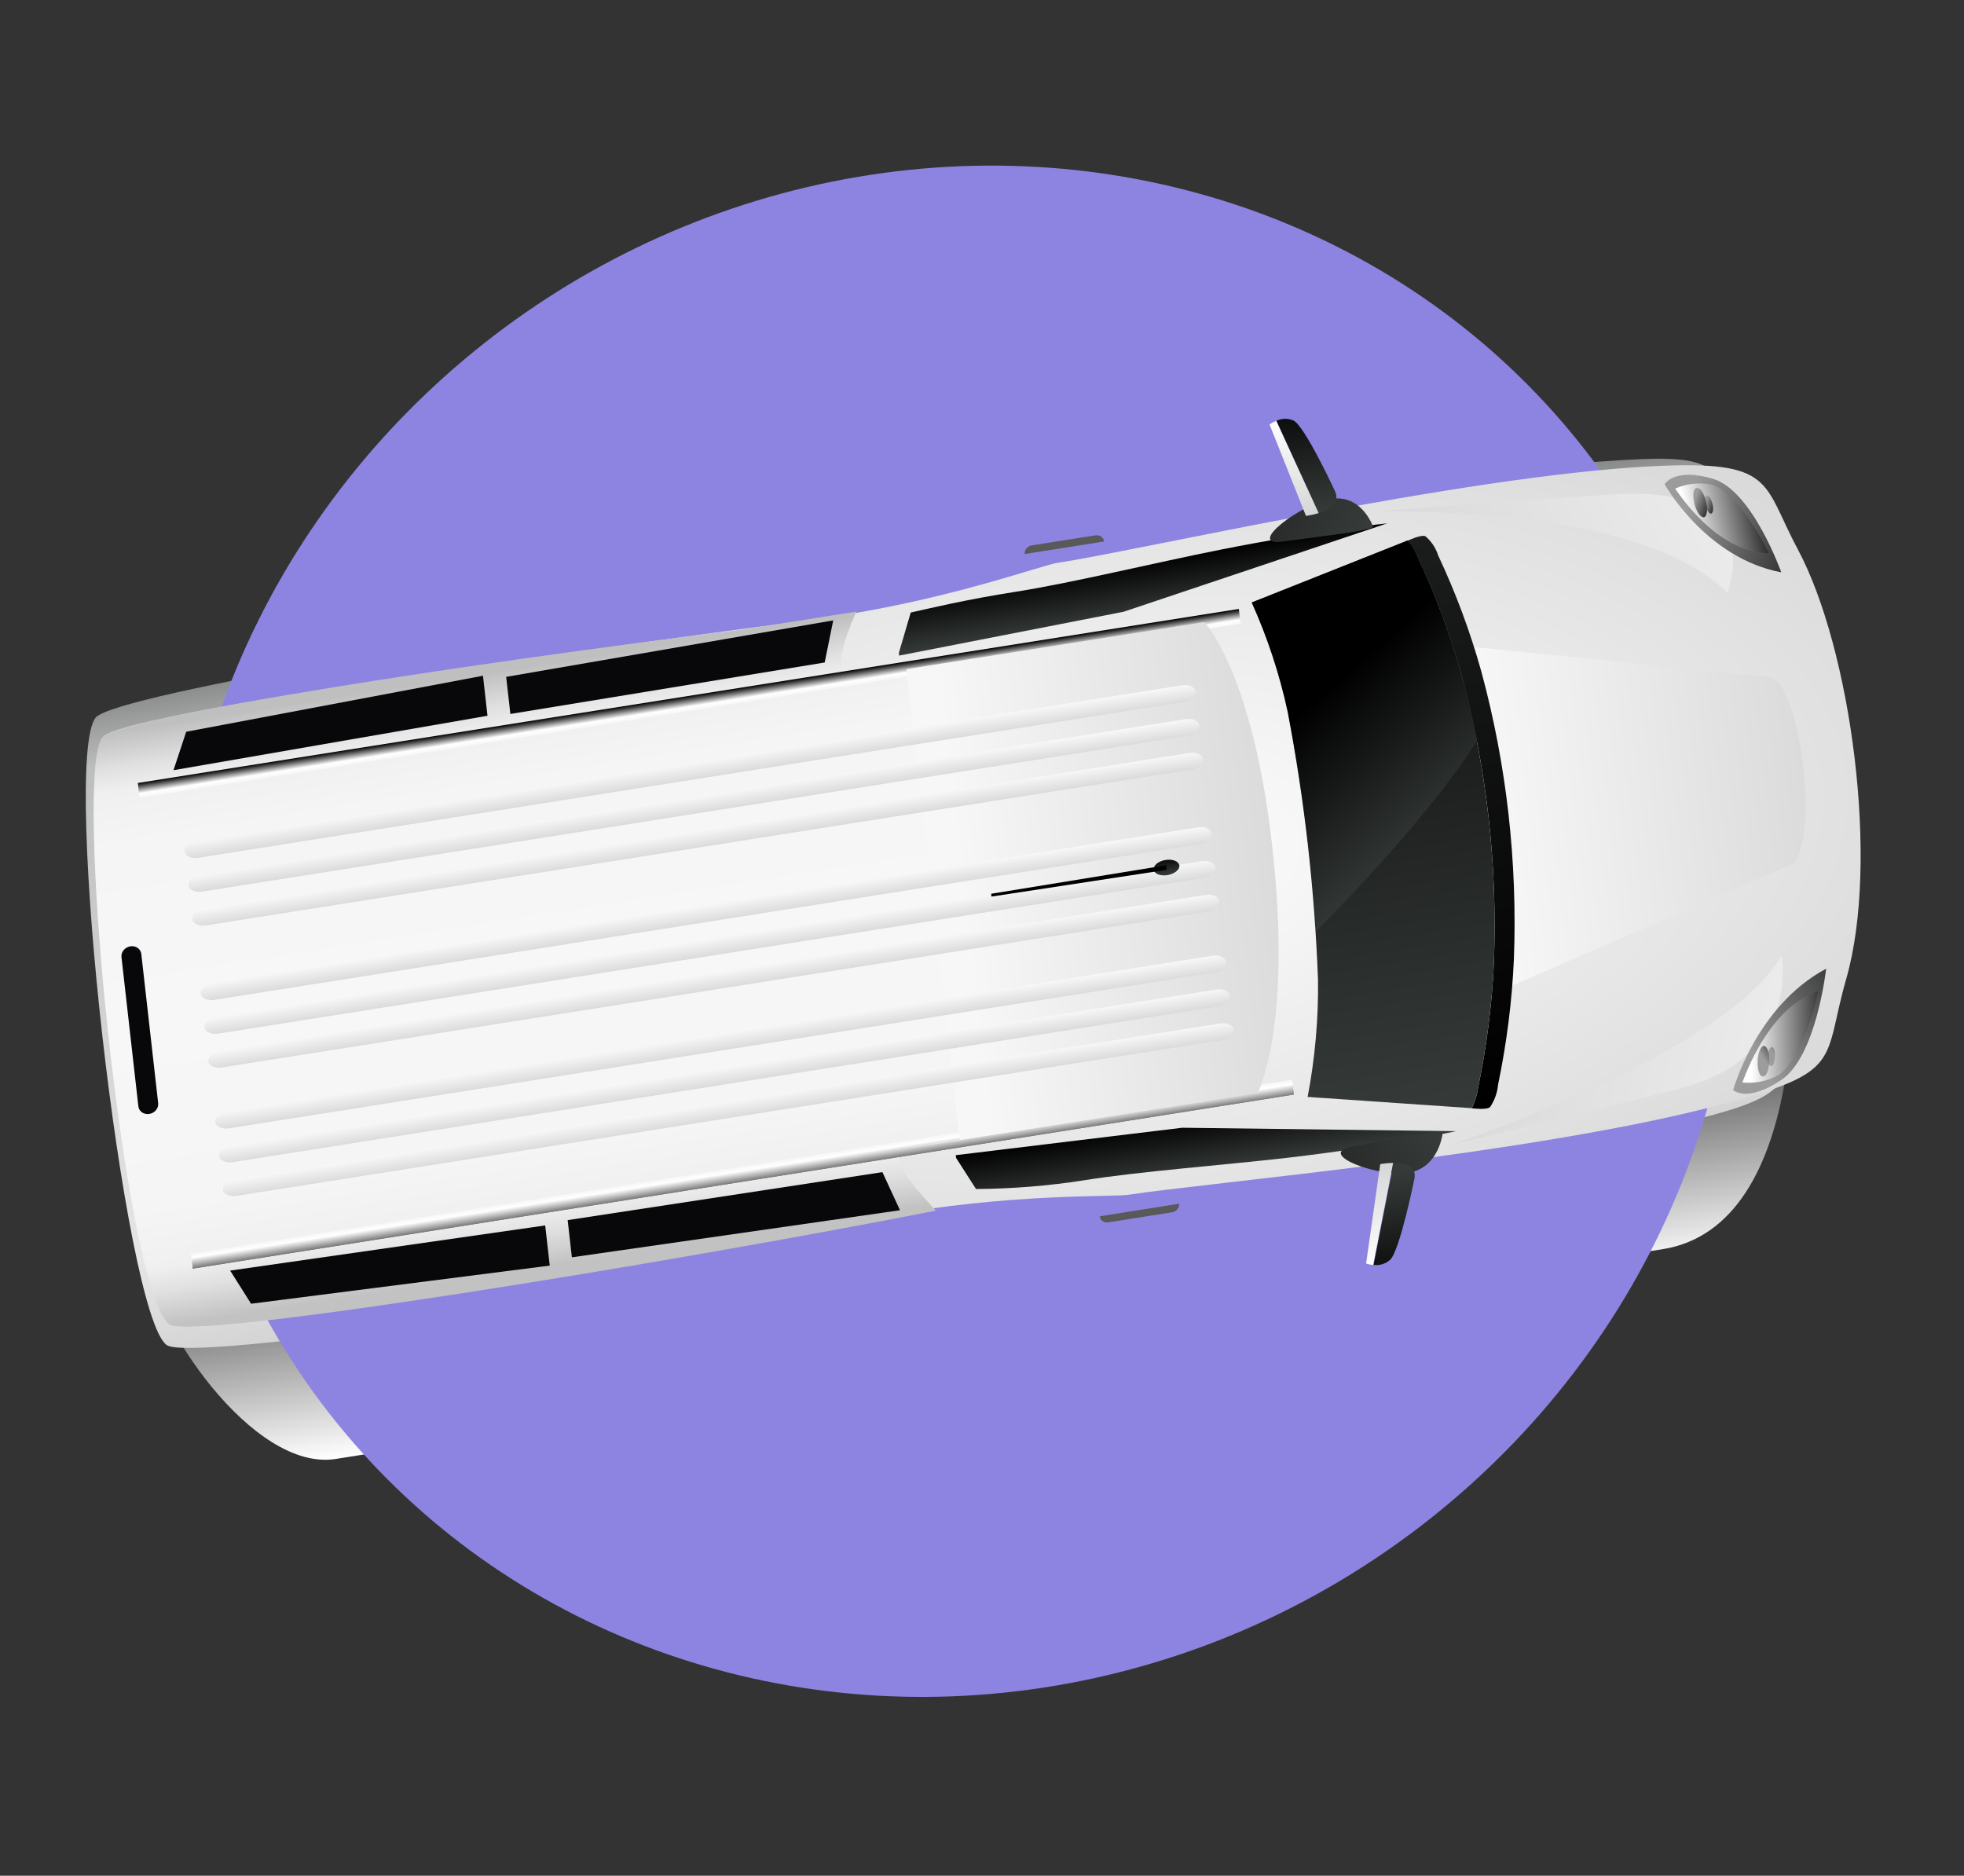 <svg width="89" height="85" viewBox="0 0 89 85" fill="none" xmlns="http://www.w3.org/2000/svg">
<rect x="0" y="0" width="89" height="85" fill="#333333" stroke="none"/>
<ellipse cx="24.552" cy="26.243" rx="24.552" ry="26.243" transform="matrix(0.163 0.984 -0.982 0.198 65.057 12.049)" fill="#5243E6"/>
<path style="mix-blend-mode:multiply" d="M81.211 43.103C80.823 39.677 76.995 37.456 73.26 38.046L13.108 47.555C11.316 47.84 9.672 48.765 8.537 50.129C7.402 51.492 6.868 53.181 7.055 54.825L6.492 56.582C6.88 60.008 11.48 66.704 15.209 66.114L75.338 56.609C82.076 55.544 81.211 43.103 81.211 43.103Z" fill="url(#paint0_linear_1014_560)"/>
<path d="M83.168 41.829L80.164 42.304L78.538 27.942L81.542 27.467C83.255 32.007 83.811 36.917 83.168 41.829Z" fill="url(#paint1_linear_1014_560)"/>
<path d="M46.635 24.403C50.02 23.906 65.453 21.228 74.301 20.809C77.648 20.654 77.311 21.33 78.802 22.145C78.753 22.591 77.997 22.591 78.336 22.928L80.724 25.978C80.639 26.523 80.618 27.07 80.661 27.612L78.985 27.877L80.611 42.239L81.666 42.072C81.884 42.629 82.187 43.15 82.567 43.619L81.085 47.216C80.834 47.651 81.542 47.441 81.689 47.851C80.431 49.101 80.928 49.629 77.663 50.513C69.033 52.857 53.547 55.067 50.17 55.639C49.474 55.748 45.175 55.935 39.622 56.84C27.353 58.839 8.645 61.737 7.552 60.951C5.625 59.567 2.782 34.454 4.334 32.52C5.214 31.433 23.938 28.408 36.197 26.53C41.732 25.676 45.938 24.503 46.635 24.403Z" fill="url(#paint2_linear_1014_560)"/>
<path d="M59.728 44.425C59.75 46.185 59.592 47.953 59.257 49.708L58.359 49.644C58.762 47.868 58.954 46.069 58.932 44.28C58.801 40.355 58.36 36.464 57.614 32.636C57.237 30.903 56.652 29.227 55.868 27.638L56.721 27.303C57.436 28.891 57.981 30.549 58.35 32.254C59.116 36.258 59.576 40.324 59.728 44.425Z" fill="url(#paint3_linear_1014_560)"/>
<g style="mix-blend-mode:multiply">
<path d="M62.657 37.768C62.657 37.768 63.761 37.409 65.429 37.021C66.262 36.819 67.241 36.604 68.31 36.398C68.837 36.314 69.378 36.185 69.928 36.093L71.604 35.828C72.184 35.736 72.729 35.65 73.28 35.563C73.831 35.476 74.379 35.422 74.909 35.354C75.969 35.225 76.955 35.123 77.826 35.056C79.523 34.917 80.668 34.92 80.668 34.92C80.668 34.92 79.563 35.274 77.896 35.667C77.057 35.87 76.084 36.084 75.015 36.291C74.487 36.374 73.953 36.502 73.396 36.59C72.839 36.678 72.283 36.766 71.72 36.855C71.158 36.944 70.601 37.032 70.044 37.12C69.487 37.208 68.945 37.261 68.416 37.334C67.361 37.457 66.369 37.56 65.498 37.627C63.801 37.765 62.657 37.768 62.657 37.768Z" fill="#F2F2F2"/>
<ellipse cx="34.526" cy="35.556" rx="34.526" ry="35.556" transform="matrix(0.163 0.984 -0.982 0.198 72.647 1.187)" fill="#8D84E1"/>
<path d="M51.166 54.138C50.396 54.26 45.769 54.05 39.906 55.139C27.419 57.47 8.819 60.795 7.685 59.978C5.637 58.542 3.264 34.768 4.675 33.381C5.753 32.333 24.316 29.735 36.848 28.073C42.745 27.287 47.148 25.622 47.931 25.503C51.229 25.025 66.235 21.57 74.841 21.13C80.453 20.844 79.836 21.841 81.468 24.891C83.883 29.409 85.179 39.059 83.669 44.338C82.591 48.088 83.59 48.553 78.111 50.02C69.706 52.291 54.43 53.622 51.166 54.138Z" fill="url(#paint4_radial_1014_560)"/>
<path d="M68.205 44.801L81.111 39.193C81.691 39.101 81.985 37.116 81.719 34.765C81.453 32.414 80.75 30.587 80.147 30.682L66.448 29.285L68.205 44.801Z" fill="url(#paint5_linear_1014_560)"/>
</g>
<path d="M66.979 49.3C67.372 47.413 67.612 45.51 67.698 43.609C67.864 39.178 67.367 34.789 66.222 30.566C65.717 28.758 65.062 26.997 64.262 25.299C64.149 25.007 63.985 24.737 63.776 24.498L63.805 24.494C63.805 24.494 64.416 24.208 64.598 24.303C64.867 24.535 65.063 24.83 65.167 25.161C65.967 26.859 66.622 28.62 67.127 30.428C68.272 34.651 68.769 39.041 68.603 43.471C68.518 45.373 68.277 47.275 67.884 49.162C67.854 49.513 67.731 49.858 67.525 50.166C67.371 50.31 66.717 50.224 66.717 50.224L66.688 50.228C66.838 49.932 66.936 49.618 66.979 49.3Z" fill="url(#paint6_linear_1014_560)"/>
<path d="M59.727 44.425C59.575 40.325 59.115 36.258 58.349 32.254C57.98 30.549 57.435 28.892 56.72 27.303L63.775 24.498C63.984 24.737 64.148 25.007 64.261 25.299C65.061 26.997 65.716 28.758 66.221 30.566C67.366 34.789 67.863 39.179 67.697 43.609C67.612 45.51 67.371 47.413 66.978 49.3C66.934 49.615 66.835 49.925 66.686 50.218L59.256 49.708C59.591 47.954 59.748 46.185 59.727 44.425Z" fill="url(#paint7_linear_1014_560)"/>
<path d="M49.101 53.49C47.482 53.741 45.852 53.872 44.228 53.881L43.325 52.47L43.311 52.348L53.571 51.105L65.984 51.26C65.984 51.26 62.879 51.935 58.387 52.461C55.538 52.792 51.611 53.083 49.101 53.49Z" fill="url(#paint8_linear_1014_560)"/>
<path d="M40.734 29.581L41.271 27.758C42.06 27.585 43.697 27.18 46.081 26.808C48.592 26.411 52.423 25.481 55.264 24.918C59.714 24.03 62.86 23.717 62.86 23.717L50.918 27.722L40.743 29.71L40.734 29.581Z" fill="url(#paint9_linear_1014_560)"/>
<path style="mix-blend-mode:screen" d="M64.262 25.299C65.061 26.997 65.717 28.758 66.221 30.566C66.492 31.498 66.731 32.511 66.933 33.572C64.972 36.682 61.235 40.591 59.646 42.196C59.419 38.85 58.992 35.53 58.367 32.252C57.998 30.547 57.453 28.889 56.738 27.3L63.793 24.496C63.996 24.736 64.154 25.007 64.262 25.299Z" fill="url(#paint10_linear_1014_560)"/>
<path d="M80.731 43.298C80.731 43.298 81.653 47.949 76.044 49.345C70.306 50.793 65.707 51.889 65.707 51.889C65.707 51.889 78.115 47.821 80.731 43.298Z" fill="url(#paint11_linear_1014_560)"/>
<path d="M78.282 26.878C78.296 26.741 80.252 21.91 72.995 22.408C67.136 22.792 62.456 23.164 62.456 23.164C64.27 23.186 74.491 23.059 78.282 26.878Z" fill="url(#paint12_linear_1014_560)"/>
<path d="M62.232 23.892C62.232 23.892 61.74 22.416 60.362 22.602C58.984 22.787 56.377 24.785 58.143 24.539C59.91 24.292 61.72 24.114 62.232 23.892Z" fill="url(#paint13_linear_1014_560)"/>
<path d="M58.621 19.06C59.135 19.32 60.486 22.236 60.486 22.236C60.763 22.809 60.218 23.106 59.745 23.252L57.843 19.069C57.967 19.011 58.102 18.98 58.237 18.978C58.372 18.977 58.504 19.005 58.621 19.06Z" fill="url(#paint14_linear_1014_560)"/>
<path d="M59.756 23.25C59.568 23.309 59.375 23.352 59.18 23.378L57.53 19.232C57.623 19.167 57.724 19.113 57.831 19.071L59.756 23.25Z" fill="url(#paint15_linear_1014_560)"/>
<path d="M50.033 24.538C50.025 24.451 49.98 24.373 49.907 24.321C49.835 24.268 49.742 24.245 49.647 24.258L46.747 24.716C46.653 24.734 46.568 24.785 46.51 24.858C46.452 24.931 46.426 25.02 46.437 25.107L50.033 24.538Z" fill="#595959"/>
<path d="M53.43 54.549C53.435 54.592 53.432 54.636 53.419 54.678C53.407 54.721 53.385 54.761 53.356 54.797C53.328 54.832 53.292 54.863 53.251 54.887C53.21 54.91 53.166 54.927 53.119 54.935L50.219 55.393C50.173 55.4 50.126 55.398 50.081 55.388C50.037 55.377 49.996 55.359 49.96 55.334C49.924 55.308 49.895 55.276 49.873 55.239C49.851 55.202 49.838 55.16 49.834 55.118L53.43 54.549Z" fill="#595959"/>
<path d="M38.719 30.701C39.542 30.571 40.331 30.446 41.09 30.326L43.504 51.651C42.745 51.772 41.956 51.896 41.133 52.026C39.694 52.254 42.446 54.813 42.398 54.864C30.271 57.241 8.737 60.77 7.671 60.012C5.649 58.572 3.271 34.799 4.66 33.416C5.625 32.446 21.512 30.021 33.691 28.523L38.806 27.715C38.806 27.715 37.287 30.933 38.719 30.701Z" fill="url(#paint16_linear_1014_560)"/>
<path d="M5.903 42.884C6.022 42.865 6.141 42.89 6.235 42.953C6.328 43.017 6.388 43.113 6.402 43.222L7.168 49.994C7.181 50.104 7.145 50.217 7.069 50.308C6.993 50.399 6.883 50.461 6.763 50.48C6.644 50.497 6.526 50.471 6.433 50.407C6.341 50.342 6.282 50.245 6.27 50.136L5.505 43.375C5.498 43.32 5.503 43.265 5.519 43.211C5.535 43.156 5.563 43.105 5.6 43.06C5.637 43.014 5.683 42.975 5.735 42.945C5.787 42.915 5.844 42.894 5.903 42.884Z" fill="#08080A"/>
<path style="mix-blend-mode:multiply" d="M56.216 28.265L56.14 27.595L6.246 35.482L6.322 36.153L56.216 28.265Z" fill="url(#paint17_linear_1014_560)"/>
<path style="mix-blend-mode:multiply" d="M58.63 49.601L58.554 48.931L8.661 56.818L8.736 57.488L58.63 49.601Z" fill="url(#paint18_linear_1014_560)"/>
<path style="mix-blend-mode:multiply" d="M58.63 49.601L58.554 48.931L8.661 56.818L8.736 57.488L58.63 49.601Z" fill="url(#paint19_linear_1014_560)"/>
<path d="M43.492 51.648L41.078 30.323C46.349 29.489 54.578 28.189 54.578 28.189C54.578 28.189 56.805 30.5 57.676 38.56C58.547 46.62 56.994 49.53 56.994 49.53C56.994 49.53 47.634 51.009 41.122 52.039C41.955 51.886 42.744 51.766 43.492 51.648Z" fill="url(#paint20_linear_1014_560)"/>
<path d="M53.642 31.813C53.961 31.762 54.203 31.551 54.179 31.343C54.155 31.131 53.881 31.006 53.557 31.057L8.905 38.116C8.586 38.166 8.344 38.372 8.368 38.585C8.391 38.792 8.671 38.922 8.99 38.871L53.642 31.813Z" fill="url(#paint21_linear_1014_560)"/>
<path d="M53.816 33.345C54.135 33.294 54.377 33.083 54.353 32.875C54.33 32.668 54.055 32.538 53.73 32.589L9.079 39.648C8.76 39.698 8.518 39.91 8.542 40.117C8.565 40.325 8.845 40.453 9.164 40.403L53.816 33.345Z" fill="url(#paint22_linear_1014_560)"/>
<path d="M53.989 34.877C54.308 34.826 54.55 34.615 54.526 34.407C54.503 34.2 54.228 34.07 53.904 34.121L9.252 41.18C8.933 41.23 8.691 41.442 8.715 41.649C8.738 41.856 9.019 41.986 9.338 41.935L53.989 34.877Z" fill="url(#paint23_linear_1014_560)"/>
<path d="M55.03 44.074C55.349 44.023 55.59 43.806 55.566 43.599C55.543 43.392 55.268 43.262 54.944 43.313L10.292 50.371C9.973 50.422 9.731 50.633 9.755 50.841C9.778 51.048 10.059 51.183 10.378 51.132L55.03 44.074Z" fill="url(#paint24_linear_1014_560)"/>
<path d="M55.203 45.606C55.522 45.555 55.764 45.344 55.74 45.136C55.716 44.924 55.442 44.794 55.117 44.845L10.465 51.904C10.146 51.954 9.905 52.165 9.929 52.378C9.952 52.586 10.233 52.715 10.552 52.664L55.203 45.606Z" fill="url(#paint25_linear_1014_560)"/>
<path d="M55.376 47.132C55.695 47.082 55.937 46.876 55.914 46.668C55.889 46.456 55.616 46.331 55.291 46.382L10.639 53.441C10.32 53.491 10.078 53.697 10.102 53.91C10.126 54.118 10.405 54.241 10.724 54.191L55.376 47.132Z" fill="url(#paint26_linear_1014_560)"/>
<path d="M54.37 38.249C54.689 38.199 54.931 37.987 54.907 37.78C54.884 37.572 54.609 37.443 54.285 37.494L9.633 44.552C9.314 44.603 9.072 44.814 9.096 45.022C9.119 45.229 9.399 45.358 9.718 45.308L54.37 38.249Z" fill="url(#paint27_linear_1014_560)"/>
<path d="M54.543 39.781C54.862 39.731 55.104 39.519 55.081 39.312C55.057 39.104 54.783 38.974 54.458 39.026L9.806 46.084C9.487 46.135 9.246 46.346 9.269 46.553C9.293 46.761 9.573 46.89 9.892 46.839L54.543 39.781Z" fill="url(#paint28_linear_1014_560)"/>
<path d="M54.717 41.313C55.036 41.263 55.279 41.056 55.254 40.844C55.231 40.636 54.956 40.506 54.632 40.558L9.98 47.616C9.661 47.666 9.419 47.878 9.443 48.085C9.467 48.298 9.747 48.422 10.066 48.371L54.717 41.313Z" fill="url(#paint29_linear_1014_560)"/>
<path d="M65.382 51.306C65.382 51.306 65.242 52.883 63.872 53.137C62.501 53.392 59.541 52.268 61.3 51.952C63.058 51.636 64.839 51.252 65.382 51.306Z" fill="url(#paint30_linear_1014_560)"/>
<path d="M62.996 57.087C63.434 56.677 64.089 53.444 64.089 53.444C64.23 52.81 63.643 52.686 63.154 52.693L62.243 57.32C62.376 57.339 62.513 57.328 62.645 57.288C62.776 57.247 62.896 57.178 62.996 57.087Z" fill="url(#paint31_linear_1014_560)"/>
<path d="M63.131 52.696C62.936 52.701 62.741 52.719 62.547 52.751L61.906 57.26C62.009 57.293 62.116 57.315 62.226 57.323L63.131 52.696Z" fill="url(#paint32_linear_1014_560)"/>
<path d="M52.823 38.97C52.487 39.023 52.261 39.216 52.283 39.408C52.304 39.6 52.588 39.707 52.901 39.658C53.214 39.608 53.464 39.412 53.443 39.225C53.421 39.038 53.154 38.918 52.823 38.97Z" fill="url(#paint33_linear_1014_560)"/>
<path d="M52.845 39.21L44.916 40.502L44.93 40.63L52.868 39.418L52.845 39.21Z" fill="black"/>
<path d="M80.719 25.935C80.719 25.935 79.41 22.244 77.643 21.705C75.876 21.167 75.433 21.941 75.433 21.941C75.433 21.941 77.288 25.292 80.719 25.935Z" fill="url(#paint34_linear_1014_560)"/>
<path d="M75.909 22.142C76.44 21.909 77.029 21.847 77.578 21.965C78.506 22.24 79.625 23.937 80.149 25.072C78.019 25.03 76.445 22.913 75.909 22.142Z" fill="url(#paint35_linear_1014_560)"/>
<path style="mix-blend-mode:screen" d="M77.543 23.275C77.457 23.289 77.339 23.134 77.278 22.911C77.217 22.688 77.23 22.485 77.333 22.458C77.436 22.431 77.538 22.599 77.599 22.822C77.659 23.046 77.629 23.251 77.543 23.275Z" fill="url(#paint36_linear_1014_560)"/>
<path style="mix-blend-mode:screen" d="M77.22 23.44C77.075 23.463 76.887 23.216 76.792 22.847C76.697 22.478 76.714 22.155 76.881 22.118C77.048 22.081 77.208 22.343 77.302 22.707C77.397 23.071 77.357 23.402 77.22 23.44Z" fill="url(#paint37_linear_1014_560)"/>
<path d="M82.753 43.898C82.753 43.898 82.312 47.872 80.726 48.935C79.141 49.998 78.541 49.394 78.541 49.394C78.541 49.394 79.585 45.585 82.753 43.898Z" fill="url(#paint38_linear_1014_560)"/>
<path d="M78.956 49.052C79.52 49.114 80.102 48.993 80.606 48.71C81.44 48.151 82.142 46.172 82.395 44.908C80.349 45.61 79.301 48.137 78.956 49.052Z" fill="url(#paint39_linear_1014_560)"/>
<path style="mix-blend-mode:screen" d="M80.28 47.451C80.193 47.465 80.114 47.651 80.105 47.885C80.096 48.119 80.153 48.311 80.258 48.305C80.364 48.299 80.425 48.105 80.434 47.871C80.443 47.637 80.368 47.448 80.28 47.451Z" fill="url(#paint40_linear_1014_560)"/>
<path style="mix-blend-mode:screen" d="M79.931 47.393C79.786 47.416 79.66 47.712 79.65 48.098C79.641 48.484 79.728 48.79 79.899 48.779C80.069 48.768 80.164 48.456 80.174 48.075C80.184 47.694 80.074 47.403 79.931 47.393Z" fill="url(#paint41_linear_1014_560)"/>
<path d="M37.372 30.021L23.128 32.354L22.937 30.673L37.758 28.113L37.372 30.021Z" fill="#08080A"/>
<path d="M22.091 32.436L7.862 34.902L8.438 33.16L21.886 30.622L22.091 32.436Z" fill="#08080A"/>
<path d="M39.987 53.117L25.724 55.291L25.915 56.977L40.784 54.843L39.987 53.117Z" fill="#08080A"/>
<path d="M24.706 55.532L10.429 57.578L11.378 59.08L24.912 57.352L24.706 55.532Z" fill="#08080A"/>
<defs>
<linearGradient id="paint0_linear_1014_560" x1="43.877" y1="50.093" x2="45.549" y2="61.732" gradientUnits="userSpaceOnUse">
<stop stop-color="#242424"/>
<stop offset="1" stop-color="white"/>
</linearGradient>
<linearGradient id="paint1_linear_1014_560" x1="81.903" y1="42.029" x2="79.649" y2="27.772" gradientUnits="userSpaceOnUse">
<stop/>
<stop offset="1" stop-color="#1B1C1C"/>
</linearGradient>
<linearGradient id="paint2_linear_1014_560" x1="39.479" y1="57.311" x2="34.568" y2="26.244" gradientUnits="userSpaceOnUse">
<stop stop-color="#D1D1D1"/>
<stop offset="0.17" stop-color="#E5E6E6"/>
<stop offset="0.88" stop-color="#BDBFBE"/>
<stop offset="1" stop-color="#7C807D"/>
</linearGradient>
<linearGradient id="paint3_linear_1014_560" x1="59.46" y1="49.676" x2="55.942" y2="27.421" gradientUnits="userSpaceOnUse">
<stop/>
<stop offset="1" stop-color="#1B1C1C"/>
</linearGradient>
<radialGradient id="paint4_radial_1014_560" cx="0" cy="0" r="1" gradientUnits="userSpaceOnUse" gradientTransform="translate(49.407 39.147) rotate(-96.458) scale(22.643 45.963)">
<stop stop-color="white"/>
<stop offset="1" stop-color="#D6D6D6"/>
</radialGradient>
<linearGradient id="paint5_linear_1014_560" x1="67.453" y1="37.015" x2="81.749" y2="35.397" gradientUnits="userSpaceOnUse">
<stop stop-color="#F7F7F7"/>
<stop offset="1" stop-color="#DBDBDB"/>
</linearGradient>
<linearGradient id="paint6_linear_1014_560" x1="68.26" y1="50.083" x2="64.187" y2="24.32" gradientUnits="userSpaceOnUse">
<stop/>
<stop offset="1" stop-color="#1B1C1C"/>
</linearGradient>
<linearGradient id="paint7_linear_1014_560" x1="64.175" y1="50.614" x2="60.138" y2="25.073" gradientUnits="userSpaceOnUse">
<stop stop-color="#363B39"/>
<stop offset="1" stop-color="#0C0D0D"/>
</linearGradient>
<linearGradient id="paint8_linear_1014_560" x1="54.789" y1="53.111" x2="54.391" y2="50.591" gradientUnits="userSpaceOnUse">
<stop stop-color="#363B39"/>
<stop offset="1"/>
</linearGradient>
<linearGradient id="paint9_linear_1014_560" x1="51.94" y1="27.939" x2="51.542" y2="25.42" gradientUnits="userSpaceOnUse">
<stop stop-color="#363B39"/>
<stop offset="1"/>
</linearGradient>
<linearGradient id="paint10_linear_1014_560" x1="65.909" y1="37.508" x2="60.302" y2="31.096" gradientUnits="userSpaceOnUse">
<stop stop-color="#363B39"/>
<stop offset="1"/>
</linearGradient>
<linearGradient id="paint11_linear_1014_560" x1="88.216" y1="49.917" x2="68.6" y2="45.005" gradientUnits="userSpaceOnUse">
<stop stop-color="#F7F7F7"/>
<stop offset="1" stop-color="#DBDBDB"/>
</linearGradient>
<linearGradient id="paint12_linear_1014_560" x1="84.981" y1="17.795" x2="66.143" y2="27.647" gradientUnits="userSpaceOnUse">
<stop stop-color="#F7F7F7"/>
<stop offset="1" stop-color="#DBDBDB"/>
</linearGradient>
<linearGradient id="paint13_linear_1014_560" x1="61.717" y1="24.299" x2="54.743" y2="21.419" gradientUnits="userSpaceOnUse">
<stop stop-color="#363B39"/>
<stop offset="1" stop-color="#1B1C1C"/>
</linearGradient>
<linearGradient id="paint14_linear_1014_560" x1="59.477" y1="23.23" x2="58.779" y2="18.813" gradientUnits="userSpaceOnUse">
<stop stop-color="#363B39"/>
<stop offset="1" stop-color="#0C0D0D"/>
</linearGradient>
<linearGradient id="paint15_linear_1014_560" x1="58.89" y1="23.424" x2="58.193" y2="19.013" gradientUnits="userSpaceOnUse">
<stop stop-color="#D6D6D6"/>
<stop offset="1" stop-color="white"/>
</linearGradient>
<linearGradient id="paint16_linear_1014_560" x1="25.116" y1="57.32" x2="20.904" y2="30.675" gradientUnits="userSpaceOnUse">
<stop stop-color="#C2C2C2"/>
<stop offset="0.06" stop-color="#E1E1E1"/>
<stop offset="0.1" stop-color="#F0F0F0"/>
<stop offset="0.2" stop-color="#F5F5F5"/>
<stop offset="0.51" stop-color="#F7F7F7"/>
<stop offset="0.81" stop-color="#F5F5F5"/>
<stop offset="0.9" stop-color="#F0F0F0"/>
<stop offset="0.94" stop-color="#E0E0E0"/>
<stop offset="1" stop-color="#BFBFBF"/>
</linearGradient>
<linearGradient id="paint17_linear_1014_560" x1="31.269" y1="32.209" x2="31.164" y2="31.544" gradientUnits="userSpaceOnUse">
<stop stop-color="#F7F7F7"/>
<stop offset="0.28" stop-color="white"/>
<stop offset="1"/>
</linearGradient>
<linearGradient id="paint18_linear_1014_560" x1="33.683" y1="53.545" x2="33.579" y2="52.885" gradientUnits="userSpaceOnUse">
<stop stop-color="#7A7A7A"/>
<stop offset="0.72" stop-color="white"/>
<stop offset="1" stop-color="#F7F7F7"/>
</linearGradient>
<linearGradient id="paint19_linear_1014_560" x1="33.683" y1="53.545" x2="33.579" y2="52.885" gradientUnits="userSpaceOnUse">
<stop stop-color="#7A7A7A"/>
<stop offset="0.72" stop-color="white"/>
<stop offset="1" stop-color="#F7F7F7"/>
</linearGradient>
<linearGradient id="paint20_linear_1014_560" x1="57.687" y1="38.553" x2="43.514" y2="40.158" gradientUnits="userSpaceOnUse">
<stop stop-color="#DBDBDB"/>
<stop offset="1" stop-color="#F7F7F7"/>
</linearGradient>
<linearGradient id="paint21_linear_1014_560" x1="31.196" y1="34.592" x2="31.314" y2="35.342" gradientUnits="userSpaceOnUse">
<stop stop-color="#F7F7F7"/>
<stop offset="1" stop-color="#DBDBDB"/>
</linearGradient>
<linearGradient id="paint22_linear_1014_560" x1="31.37" y1="36.124" x2="31.488" y2="36.874" gradientUnits="userSpaceOnUse">
<stop stop-color="#F7F7F7"/>
<stop offset="1" stop-color="#DBDBDB"/>
</linearGradient>
<linearGradient id="paint23_linear_1014_560" x1="31.543" y1="37.656" x2="31.662" y2="38.406" gradientUnits="userSpaceOnUse">
<stop stop-color="#F7F7F7"/>
<stop offset="1" stop-color="#DBDBDB"/>
</linearGradient>
<linearGradient id="paint24_linear_1014_560" x1="32.583" y1="46.848" x2="32.702" y2="47.603" gradientUnits="userSpaceOnUse">
<stop stop-color="#F7F7F7"/>
<stop offset="1" stop-color="#DBDBDB"/>
</linearGradient>
<linearGradient id="paint25_linear_1014_560" x1="32.757" y1="48.385" x2="32.876" y2="49.135" gradientUnits="userSpaceOnUse">
<stop stop-color="#F7F7F7"/>
<stop offset="1" stop-color="#DBDBDB"/>
</linearGradient>
<linearGradient id="paint26_linear_1014_560" x1="32.93" y1="49.917" x2="33.049" y2="50.667" gradientUnits="userSpaceOnUse">
<stop stop-color="#F7F7F7"/>
<stop offset="1" stop-color="#DBDBDB"/>
</linearGradient>
<linearGradient id="paint27_linear_1014_560" x1="31.924" y1="41.029" x2="32.042" y2="41.779" gradientUnits="userSpaceOnUse">
<stop stop-color="#F7F7F7"/>
<stop offset="1" stop-color="#DBDBDB"/>
</linearGradient>
<linearGradient id="paint28_linear_1014_560" x1="32.097" y1="42.56" x2="32.216" y2="43.31" gradientUnits="userSpaceOnUse">
<stop stop-color="#F7F7F7"/>
<stop offset="1" stop-color="#DBDBDB"/>
</linearGradient>
<linearGradient id="paint29_linear_1014_560" x1="32.271" y1="44.092" x2="32.39" y2="44.843" gradientUnits="userSpaceOnUse">
<stop stop-color="#F7F7F7"/>
<stop offset="1" stop-color="#DBDBDB"/>
</linearGradient>
<linearGradient id="paint30_linear_1014_560" x1="64.796" y1="51.08" x2="58.508" y2="55.743" gradientUnits="userSpaceOnUse">
<stop stop-color="#363B39"/>
<stop offset="1" stop-color="#1B1C1C"/>
</linearGradient>
<linearGradient id="paint31_linear_1014_560" x1="62.916" y1="53.194" x2="63.614" y2="57.611" gradientUnits="userSpaceOnUse">
<stop stop-color="#363B39"/>
<stop offset="1" stop-color="#0C0D0D"/>
</linearGradient>
<linearGradient id="paint32_linear_1014_560" x1="62.269" y1="52.795" x2="62.967" y2="57.211" gradientUnits="userSpaceOnUse">
<stop stop-color="#D6D6D6"/>
<stop offset="1" stop-color="white"/>
</linearGradient>
<linearGradient id="paint33_linear_1014_560" x1="52.894" y1="39.643" x2="52.79" y2="38.986" gradientUnits="userSpaceOnUse">
<stop stop-color="#363B39"/>
<stop offset="1" stop-color="#0C0D0D"/>
</linearGradient>
<linearGradient id="paint34_linear_1014_560" x1="76.34" y1="23.164" x2="82.333" y2="25.186" gradientUnits="userSpaceOnUse">
<stop stop-color="#9C9C9C"/>
<stop offset="1" stop-color="#1B1C1C"/>
</linearGradient>
<linearGradient id="paint35_linear_1014_560" x1="76.507" y1="23.936" x2="80.504" y2="23.136" gradientUnits="userSpaceOnUse">
<stop stop-color="white"/>
<stop offset="1"/>
</linearGradient>
<linearGradient id="paint36_linear_1014_560" x1="77.259" y1="22.836" x2="77.766" y2="23.006" gradientUnits="userSpaceOnUse">
<stop stop-color="#9C9C9C"/>
<stop offset="1" stop-color="#1B1C1C"/>
</linearGradient>
<linearGradient id="paint37_linear_1014_560" x1="76.767" y1="22.724" x2="77.595" y2="23.006" gradientUnits="userSpaceOnUse">
<stop stop-color="#9C9C9C"/>
<stop offset="1" stop-color="#1B1C1C"/>
</linearGradient>
<linearGradient id="paint38_linear_1014_560" x1="79.348" y1="47.586" x2="84.872" y2="44.099" gradientUnits="userSpaceOnUse">
<stop stop-color="#9C9C9C"/>
<stop offset="1" stop-color="#1B1C1C"/>
</linearGradient>
<linearGradient id="paint39_linear_1014_560" x1="79.342" y1="46.79" x2="83.373" y2="46.7" gradientUnits="userSpaceOnUse">
<stop stop-color="white"/>
<stop offset="1"/>
</linearGradient>
<linearGradient id="paint40_linear_1014_560" x1="80.299" y1="47.621" x2="80.774" y2="47.328" gradientUnits="userSpaceOnUse">
<stop stop-color="#9C9C9C"/>
<stop offset="1" stop-color="#1B1C1C"/>
</linearGradient>
<linearGradient id="paint41_linear_1014_560" x1="79.856" y1="47.879" x2="80.62" y2="47.402" gradientUnits="userSpaceOnUse">
<stop stop-color="#9C9C9C"/>
<stop offset="1" stop-color="#1B1C1C"/>
</linearGradient>
</defs>
</svg>
